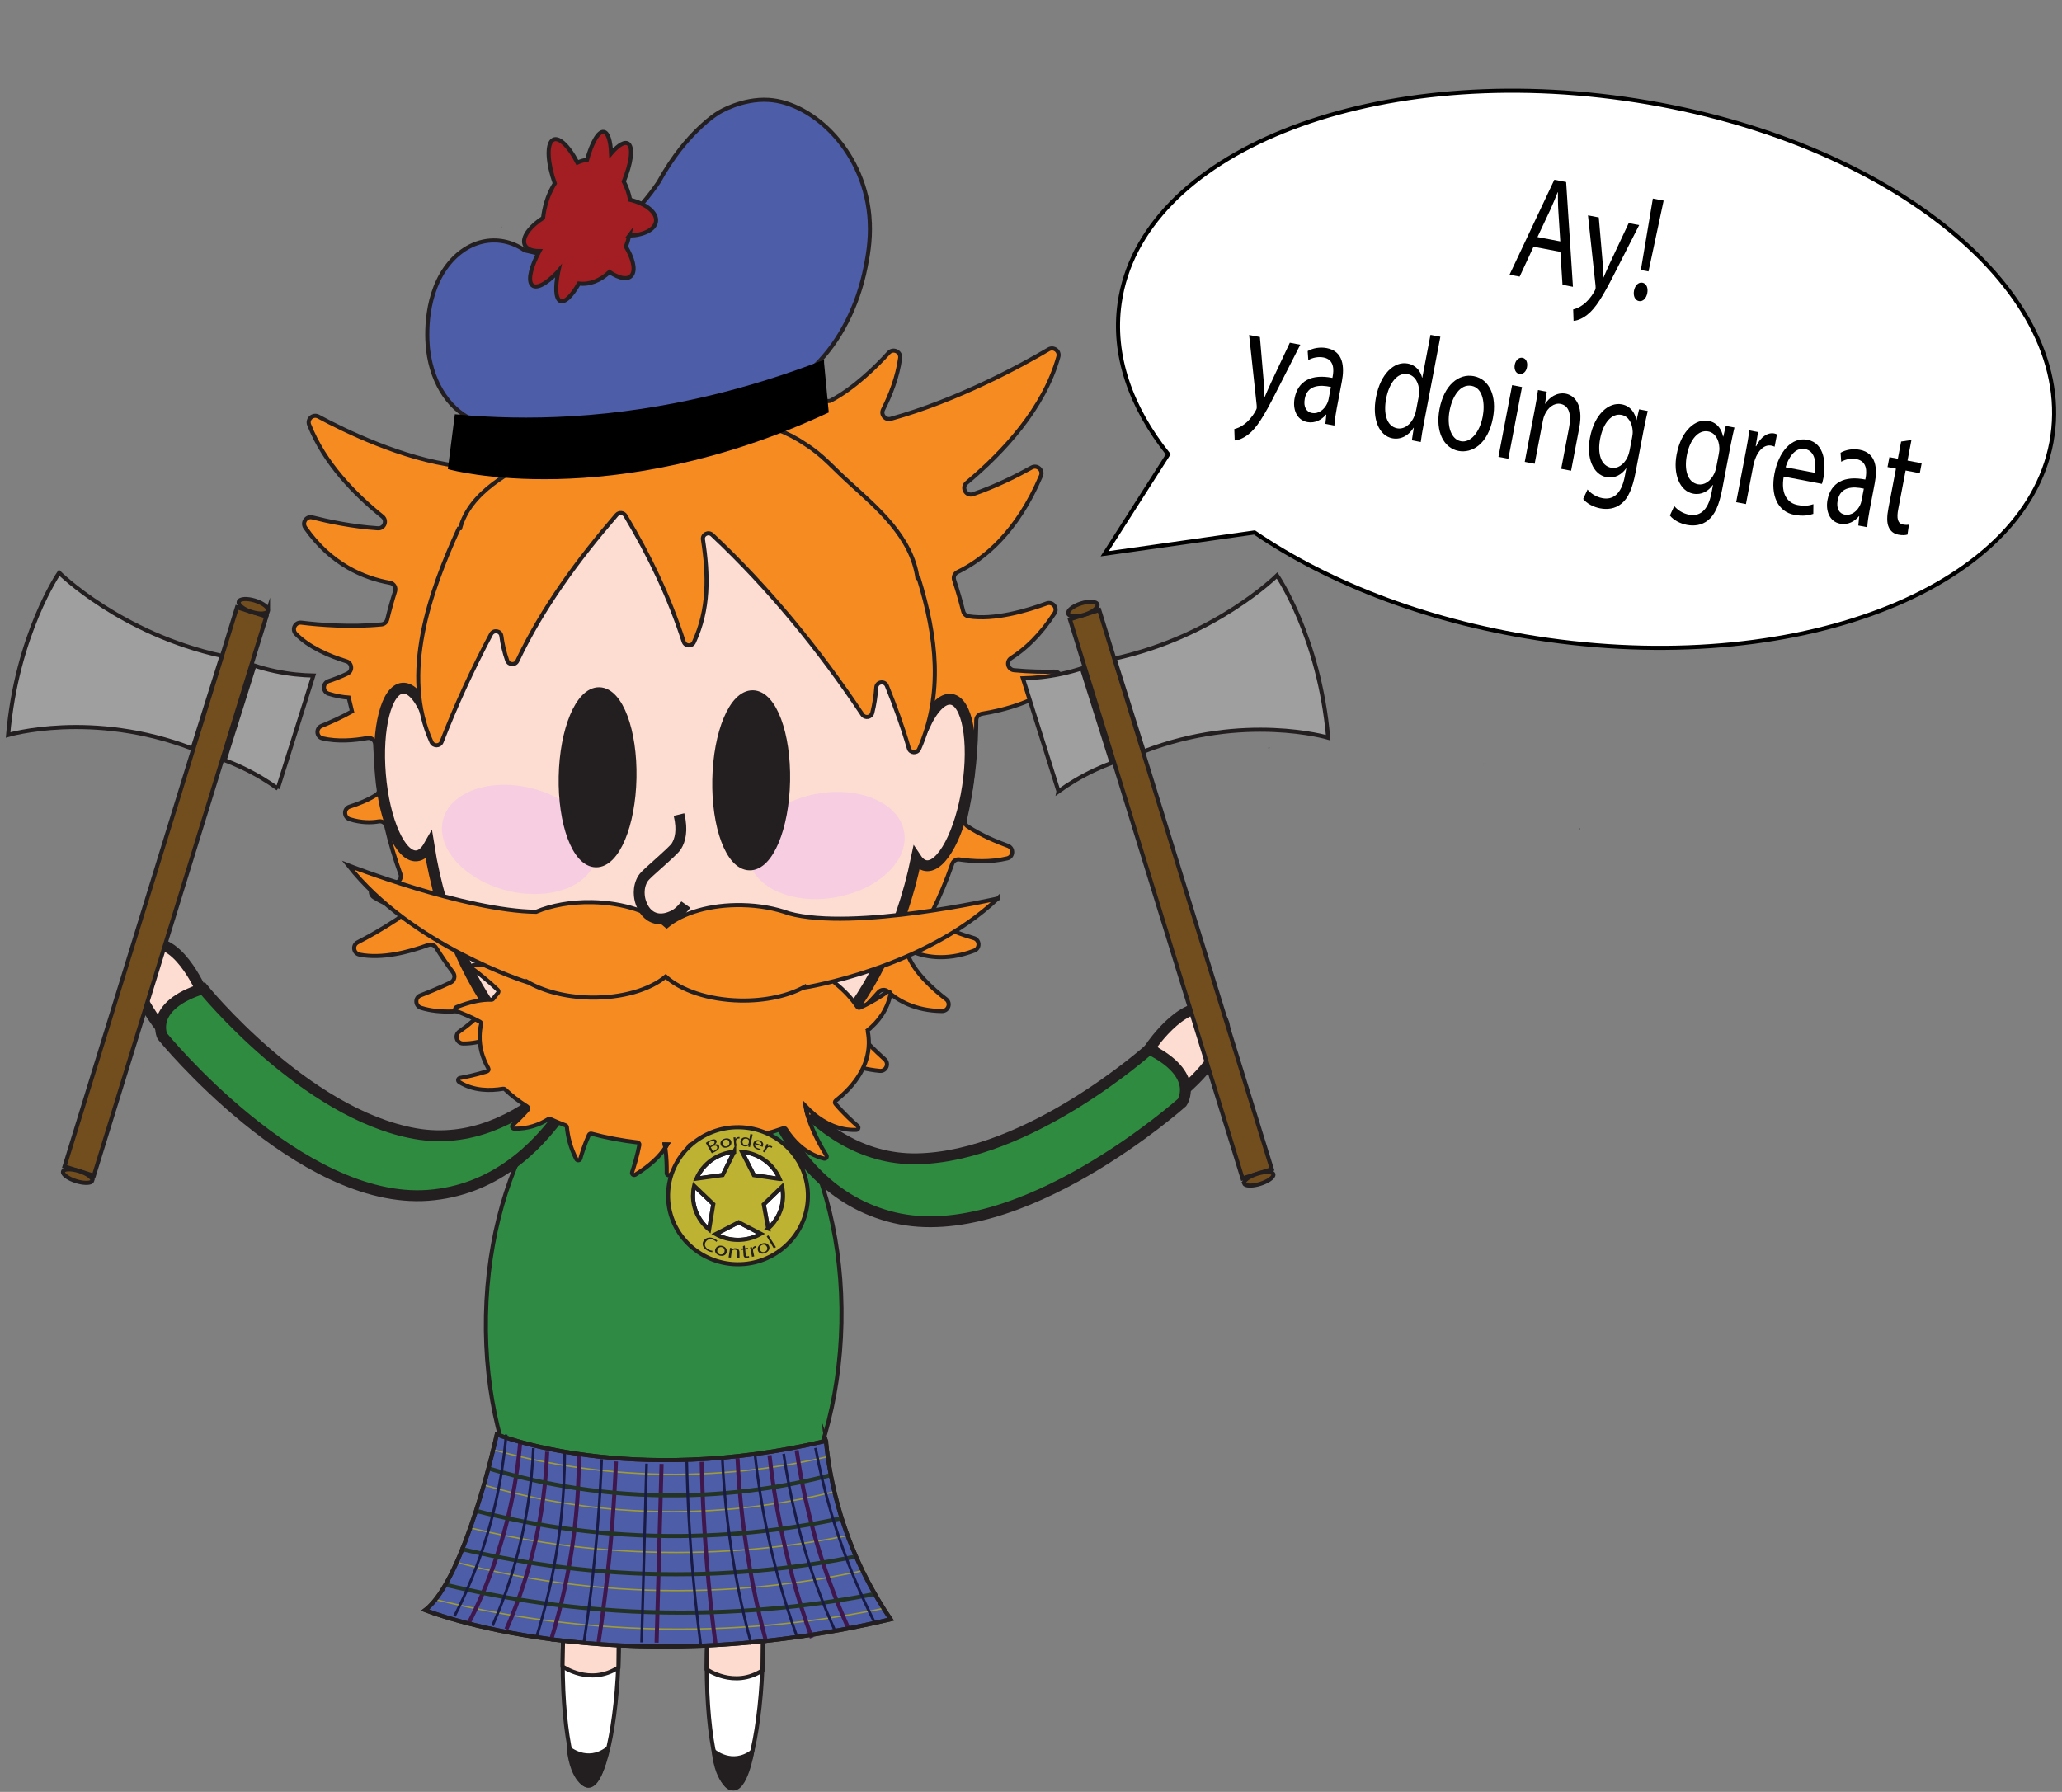 <?xml version="1.0" encoding="UTF-8"?><svg id="Layer_1" xmlns="http://www.w3.org/2000/svg" width="535mm" height="465mm" xmlns:xlink="http://www.w3.org/1999/xlink" viewBox="0 0 1516.54 1318.11"><rect x="0" y="0" width="1516.54" height="1318.11" fill="#808080" stroke="none"/><defs><style>.cls-1{fill:#2f8b43;}.cls-2{clip-path:url(#clippath-11);}.cls-3{fill:#fff;}.cls-4,.cls-5,.cls-6,.cls-7,.cls-8,.cls-9,.cls-10,.cls-11,.cls-12,.cls-13,.cls-14{fill:none;}.cls-4,.cls-5,.cls-6,.cls-7,.cls-8,.cls-9,.cls-10,.cls-12,.cls-13,.cls-14{stroke-miterlimit:10;}.cls-4,.cls-7{stroke:#000;}.cls-15{fill:#9f9f9f;}.cls-16{clip-path:url(#clippath-2);}.cls-17{clip-path:url(#clippath-13);}.cls-5,.cls-6,.cls-8{stroke:#231f20;}.cls-5,.cls-7,.cls-9,.cls-12,.cls-13{stroke-width:3px;}.cls-18{clip-path:url(#clippath-6);}.cls-19{fill:#fddcd1;}.cls-6{stroke-width:8px;}.cls-20{clip-path:url(#clippath-7);}.cls-21{clip-path:url(#clippath-1);}.cls-22{clip-path:url(#clippath-4);}.cls-23{fill:#fddbcf;}.cls-8{stroke-width:.16px;}.cls-24{fill:#4d5da8;}.cls-25{clip-path:url(#clippath-12);}.cls-9{stroke:#233323;}.cls-26{clip-path:url(#clippath-9);}.cls-27{fill:#f68b22;}.cls-28{clip-path:url(#clippath);}.cls-10{stroke:#9f9c36;}.cls-12{stroke:#3f174c;}.cls-29{clip-path:url(#clippath-3);}.cls-30{fill:#bdb231;}.cls-31{clip-path:url(#clippath-8);}.cls-32{fill:#f6cde1;}.cls-33{fill:#724e1f;}.cls-34{clip-path:url(#clippath-5);}.cls-13{stroke:#233324;}.cls-35{fill:#2f8b40;}.cls-36{clip-path:url(#clippath-10);}.cls-37{fill:#231f20;}.cls-14{stroke:#191b47;stroke-width:2px;}.cls-38{fill:#a31e22;}</style><clipPath id="clippath"><rect class="cls-11" x="4.27" y="1.04" width="1507.99" height="1316.03"/></clipPath><clipPath id="clippath-1"><rect class="cls-11" x="4.27" y="1.04" width="1507.99" height="1316.03"/></clipPath><clipPath id="clippath-2"><rect class="cls-11" x="932.44" y="549.66" width="1.41" height="1.14" transform="translate(365.11 1472.64) rotate(-88.9)"/></clipPath><clipPath id="clippath-3"><rect class="cls-11" x="96.26" y="687.78" width="52.27" height="67.62" transform="translate(-233 81.77) rotate(-19.42)"/></clipPath><clipPath id="clippath-4"><rect class="cls-11" x="141.82" y="656.19" width="312.37" height="232.56" transform="translate(-332.08 235.34) rotate(-28.46)"/></clipPath><clipPath id="clippath-5"><rect class="cls-11" x="837.51" y="740.27" width="69.29" height="56.44" transform="translate(-158.62 1305.83) rotate(-68.92)"/></clipPath><clipPath id="clippath-6"><rect class="cls-11" x="596.43" y="642.48" width="192.32" height="338.1" transform="translate(-313.4 1166.85) rotate(-68.97)"/></clipPath><clipPath id="clippath-7"><rect class="cls-11" x="4.27" y="1.04" width="1507.99" height="1316.03"/></clipPath><clipPath id="clippath-8"><rect class="cls-11" x="234.79" y="342.16" width="522.78" height="442.32" transform="translate(-76.83 1048.28) rotate(-88.87)"/></clipPath><clipPath id="clippath-9"><rect class="cls-11" x="4.27" y="1.04" width="1507.99" height="1316.03"/></clipPath><clipPath id="clippath-10"><rect class="cls-11" x="455.13" y="449.52" width="79.87" height="340.37" transform="translate(-134.3 1102.44) rotate(-88.87)"/></clipPath><clipPath id="clippath-11"><rect class="cls-11" x="429.76" y="487.77" width="132.48" height="170.23" transform="translate(-86.57 1057.46) rotate(-88.87)"/></clipPath><clipPath id="clippath-12"><rect class="cls-11" x="446.33" y="618.07" width="82.04" height="41.78" transform="translate(-161.11 1113.6) rotate(-88.87)"/></clipPath><clipPath id="clippath-13"><rect class="cls-11" x="4.27" y="1.04" width="1507.99" height="1316.03"/></clipPath></defs><g id="scotish_boss_left"><g class="cls-28"><g class="cls-21"><path class="cls-1" d="m618.86,973.1c-2.29,115.72-62.67,208.38-134.86,206.95-72.2-1.43-128.87-96.39-126.58-212.12,2.29-115.72,62.67-208.38,134.86-206.95,72.2,1.43,128.87,96.39,126.59,212.11"/><ellipse class="cls-5" cx="488.14" cy="970.52" rx="209.57" ry="130.75" transform="translate(-491.83 1439.39) rotate(-88.87)"/></g><g class="cls-16"><path class="cls-19" d="m933.37,550.83s.57-1.01.05-1.2c-.52-.18-.76.81-.76.81l.71.39Z"/><path class="cls-8" d="m933.37,550.83s.57-1.01.05-1.2c-.52-.18-.76.81-.76.81l.71.39Z"/></g><g class="cls-29"><path class="cls-19" d="m116.83,754.09s-35.21-45.12-11.48-57.84c23.73-12.72,43.28,33.68,43.28,33.68l-31.79,24.16Z"/><path class="cls-6" d="m116.83,754.09s-35.21-45.12-11.48-57.84c23.73-12.72,43.28,33.68,43.28,33.68l-31.79,24.16Z"/></g><g class="cls-22"><path class="cls-35" d="m442.54,759.71s-33.16,112.53-127.69,119.56c-94.53,7.04-195.52-117.14-195.52-117.14,0,0-10.45-22.22,30-34.93,0,0,74.72,92.19,155.93,106.65,81.21,14.47,137.29-74.15,137.29-74.15"/><path class="cls-6" d="m442.54,759.71s-33.16,112.53-127.69,119.56c-94.53,7.04-195.52-117.14-195.52-117.14,0,0-10.45-22.22,30-34.93,0,0,74.72,92.19,155.93,106.65,81.21,14.47,137.29-74.15,137.29-74.15Z"/></g><g class="cls-34"><path class="cls-19" d="m872.68,800.07s43.27-37.45,22.45-54.52c-20.82-17.07-48.97,24.67-48.97,24.67l26.52,29.85Z"/><path class="cls-6" d="m872.68,800.07s43.27-37.45,22.45-54.52c-20.82-17.07-48.97,24.67-48.97,24.67l26.52,29.85Z"/></g><g class="cls-18"><path class="cls-35" d="m550.6,757.49s14.96,116.36,107.19,138.24c92.23,21.89,211.58-84.76,211.58-84.76,0,0,13.83-20.3-24.1-39.23,0,0-88.35,79.22-170.83,80.67-82.48,1.45-123.84-94.92-123.84-94.92"/><path class="cls-6" d="m550.6,757.49s14.96,116.36,107.19,138.24c92.23,21.89,211.58-84.76,211.58-84.76,0,0,13.83-20.3-24.1-39.23,0,0-88.35,79.22-170.83,80.67-82.48,1.45-123.84-94.92-123.84-94.92Z"/></g><g class="cls-20"><path class="cls-27" d="m722.06,525.07c-2.36.39-4.06,2.41-4.06,4.8,0,1.87-.02,3.75-.06,5.63-.46,23.28-3.3,45.86-8.24,67.33-.45,1.95.31,4,1.98,5.09,9.77,6.42,21.04,11.17,29.53,14.24,4.48,1.62,4.24,8.14-.39,9.25-12.28,2.96-25.14,2.29-35.17.8-2.32-.34-4.51,1.01-5.28,3.22-4.33,12.5-9.39,24.52-15.14,36-1.12,2.25-.39,4.97,1.74,6.31,9.22,5.84,20.58,9.84,29.2,12.31,4.49,1.28,4.73,7.54.37,9.21-21.64,8.31-37.96,4.28-47.24.01-1.08-.53-2.09-1.03-2.98-1.5.29,1.42.69,2.81,1.2,4.21,4.7,13.01,18.41,25.39,28.32,33.02,3.71,2.85,1.64,8.77-3.04,8.71-19.68-.22-32.33-7.64-39.76-14.33-2.03-1.82-5.11-1.61-6.91.43-5.85,6.64-12,12.9-18.42,18.74-1.96,1.78-2.16,4.78-.44,6.8,8.35,9.77,17.01,18.11,23.45,23.9,3.47,3.12.98,8.91-3.67,8.47-17.99-1.7-35.05-8.89-48.67-16.52-.32-.17-.63-.36-.95-.53.1.29.2.62.33.94,2.7,7.58,7.77,15.12,12.27,20.86,2.92,3.72-.73,9.01-5.26,7.62-11.29-3.46-18.31-9.66-22.52-15.15-1.4-1.82-3.88-2.35-5.94-1.35-26.28,12.72-54.95,19.45-84.85,18.85-43.29-.85-83.37-16.91-116.95-43.99-1.76-1.42-4.26-1.49-6.03-.08-5.57,4.44-14.62,9.24-27.76,9.23-4.77,0-6.79-6.11-2.87-8.83,6.16-4.27,13.47-10.17,18.31-16.83.27-.39.58-.79.85-1.21-.56.12-1.12.24-1.69.37-14.07,2.97-31.55,4.76-45.69.23-4.4-1.41-4.63-7.52-.32-9.17,5.8-2.22,13.56-5.39,22.14-9.45,2.8-1.32,3.63-4.88,1.77-7.36-4.37-5.84-8.53-11.92-12.46-18.22-1.22-1.95-3.6-2.81-5.75-2.02-14.26,5.21-34.09,10.41-50.56,7.11-4.53-.91-5.47-6.97-1.36-9.09,7.35-3.79,17.95-9.64,29.19-17.09,3.45-2.28,2.65-7.55-1.32-8.71-4.96-1.45-10.3-3.74-15.9-7.23-3.98-2.48-2.56-8.62,2.12-8.98,4.14-.32,8.88-.86,13.71-1.76,2.94-.55,4.63-3.65,3.61-6.46-4.09-11.27-7.56-22.95-10.36-34.97-.58-2.51-2.99-4.15-5.53-3.71-5.84,1.01-13.03.97-21.29-1.57-4.58-1.41-4.73-7.84-.17-9.28,6.11-1.94,13.38-4.77,19.47-8.64,1.63-1.04,2.52-2.9,2.26-4.81-1.49-10.6-2.49-21.43-2.94-32.42-.12-2.95-2.77-5.14-5.68-4.61-9.94,1.83-22.07,2.82-33.14.23-4.55-1.07-4.94-7.43-.6-9.18,6.22-2.5,14.24-6.07,22.38-10.62-1.28-5.31-1.17-4.87-2.45-10.18-4.52-.3-9.47-1.18-14.84-2.88-4.46-1.42-4.44-7.74,0-9.22,4.29-1.43,9.18-3.28,13.96-5.6,3.95-1.91,3.44-7.69-.75-8.99-13.07-4.04-27.69-10.42-37.26-20.22-3.2-3.27-.48-8.76,4.07-8.2,13.14,1.6,36.08,3.52,58.98,1.29,2.05-.2,3.73-1.72,4.21-3.72,1.68-6.98,3.59-13.85,5.73-20.58.89-2.81-.82-5.81-3.72-6.32-18.7-3.32-43.33-13.22-62.3-40.59-2.57-3.72.79-8.64,5.17-7.52,11.31,2.89,29.38,6.79,48.22,8.02,4.75.31,7.08-5.66,3.37-8.63-20.23-16.23-42.81-39.29-53.93-67.56-1.64-4.17,2.89-8.12,6.83-5.99,19.35,10.43,61.76,31.15,101.81,36.22,1.67.21,3.32-.49,4.37-1.8,41.3-51.11,98.8-82.34,161.82-81.09,37.89.75,73.35,13.16,104.12,34.41,1.47,1.02,3.39,1.19,4.97.35,16.95-9,32.82-24.58,42.36-35.03,3.2-3.5,9.06-.8,8.4,3.9-1.95,13.84-6.94,26.85-12.55,37.85-1.9,3.73,1.6,7.97,5.64,6.85,49.84-13.84,96.53-39.55,116.11-51.11,3.75-2.21,8.33,1.25,7.17,5.44-10.49,37.91-40.44,70.15-67.44,92.72-4.13,3.46-.47,10.11,4.63,8.37,17.06-5.82,32.88-13.88,43.16-19.62,4.02-2.25,8.63,1.9,6.83,6.14-17.73,41.75-42.15,61.49-61.38,70.81-2.2,1.07-3.22,3.58-2.45,5.9,2.5,7.49,4.72,15.15,6.67,22.97.48,1.92,2.06,3.35,4.02,3.66,18.7,2.97,42.76-4.13,57.37-9.5,4.39-1.61,8.29,3.3,5.75,7.23-10.45,16.13-21.6,26.42-31.92,32.98-3.89,2.47-2.42,8.47,2.16,8.92,11.33,1.1,21.87,1.21,29.62,1.04,4.62-.1,6.78,5.76,3.15,8.62-17.36,13.71-40.29,19.75-56.5,22.39"/><path class="cls-5" d="m722.06,525.07c-2.36.39-4.06,2.41-4.06,4.8,0,1.87-.02,3.75-.06,5.63-.46,23.28-3.3,45.86-8.24,67.33-.45,1.95.31,4,1.98,5.09,9.77,6.42,21.04,11.17,29.53,14.24,4.48,1.62,4.24,8.14-.39,9.25-12.28,2.96-25.14,2.29-35.17.8-2.32-.34-4.51,1.01-5.28,3.22-4.33,12.5-9.39,24.52-15.14,36-1.12,2.25-.39,4.97,1.74,6.31,9.22,5.84,20.58,9.84,29.2,12.31,4.49,1.28,4.73,7.54.37,9.21-21.64,8.31-37.96,4.28-47.24.01-1.08-.53-2.09-1.03-2.98-1.5.29,1.42.69,2.81,1.2,4.21,4.7,13.01,18.41,25.39,28.32,33.02,3.71,2.85,1.64,8.77-3.04,8.71-19.68-.22-32.33-7.64-39.76-14.33-2.03-1.82-5.11-1.61-6.91.43-5.85,6.64-12,12.9-18.42,18.74-1.96,1.78-2.16,4.78-.44,6.8,8.35,9.77,17.01,18.11,23.45,23.9,3.47,3.12.98,8.91-3.67,8.47-17.99-1.7-35.05-8.89-48.67-16.52-.32-.17-.63-.36-.95-.53.1.29.2.62.33.94,2.7,7.58,7.77,15.12,12.27,20.86,2.92,3.72-.73,9.01-5.26,7.62-11.29-3.46-18.31-9.66-22.52-15.15-1.4-1.82-3.88-2.35-5.94-1.35-26.28,12.72-54.95,19.45-84.85,18.85-43.29-.85-83.37-16.91-116.95-43.99-1.76-1.42-4.26-1.49-6.03-.08-5.57,4.44-14.62,9.24-27.76,9.23-4.77,0-6.79-6.11-2.87-8.83,6.16-4.27,13.47-10.17,18.31-16.83.27-.39.58-.79.85-1.21-.56.12-1.12.24-1.69.37-14.07,2.97-31.55,4.76-45.69.23-4.4-1.41-4.63-7.52-.32-9.17,5.8-2.22,13.56-5.39,22.14-9.45,2.8-1.32,3.63-4.88,1.77-7.36-4.37-5.84-8.53-11.92-12.46-18.22-1.22-1.95-3.6-2.81-5.75-2.02-14.26,5.21-34.09,10.41-50.56,7.11-4.53-.91-5.47-6.97-1.36-9.09,7.35-3.79,17.95-9.64,29.19-17.09,3.45-2.28,2.65-7.55-1.32-8.71-4.96-1.45-10.3-3.74-15.9-7.23-3.98-2.48-2.56-8.62,2.12-8.98,4.14-.32,8.88-.86,13.71-1.76,2.94-.55,4.63-3.65,3.61-6.46-4.09-11.27-7.56-22.95-10.36-34.97-.58-2.51-2.99-4.15-5.53-3.71-5.84,1.01-13.03.97-21.29-1.57-4.58-1.41-4.73-7.84-.17-9.28,6.11-1.94,13.38-4.77,19.47-8.64,1.63-1.04,2.52-2.9,2.26-4.81-1.49-10.6-2.49-21.43-2.94-32.42-.12-2.95-2.77-5.14-5.68-4.61-9.94,1.83-22.07,2.82-33.14.23-4.55-1.07-4.94-7.43-.6-9.18,6.22-2.5,14.24-6.07,22.38-10.62-1.28-5.31-1.17-4.87-2.45-10.18-4.52-.3-9.47-1.18-14.84-2.88-4.46-1.42-4.44-7.74,0-9.22,4.29-1.43,9.18-3.28,13.96-5.6,3.95-1.91,3.44-7.69-.75-8.99-13.07-4.04-27.69-10.42-37.26-20.22-3.2-3.27-.48-8.76,4.07-8.2,13.14,1.6,36.08,3.52,58.98,1.29,2.05-.2,3.73-1.72,4.21-3.72,1.68-6.98,3.59-13.85,5.73-20.58.89-2.81-.82-5.81-3.72-6.32-18.7-3.32-43.33-13.22-62.3-40.59-2.57-3.72.79-8.64,5.17-7.52,11.31,2.89,29.38,6.79,48.22,8.02,4.75.31,7.08-5.66,3.37-8.63-20.23-16.23-42.81-39.29-53.93-67.56-1.64-4.17,2.89-8.12,6.83-5.99,19.35,10.43,61.76,31.15,101.81,36.22,1.67.21,3.32-.49,4.37-1.8,41.3-51.11,98.8-82.34,161.82-81.09,37.89.75,73.35,13.16,104.12,34.41,1.47,1.02,3.39,1.19,4.97.35,16.95-9,32.82-24.58,42.36-35.03,3.2-3.5,9.06-.8,8.4,3.9-1.95,13.84-6.94,26.85-12.55,37.85-1.9,3.73,1.6,7.97,5.64,6.85,49.84-13.84,96.53-39.55,116.11-51.11,3.75-2.21,8.33,1.25,7.17,5.44-10.49,37.91-40.44,70.15-67.44,92.72-4.13,3.46-.47,10.11,4.63,8.37,17.06-5.82,32.88-13.88,43.16-19.62,4.02-2.25,8.63,1.9,6.83,6.14-17.73,41.75-42.15,61.49-61.38,70.81-2.2,1.07-3.22,3.58-2.45,5.9,2.5,7.49,4.72,15.15,6.67,22.97.48,1.92,2.06,3.35,4.02,3.66,18.7,2.97,42.76-4.13,57.37-9.5,4.39-1.61,8.29,3.3,5.75,7.23-10.45,16.13-21.6,26.42-31.92,32.98-3.89,2.47-2.42,8.47,2.16,8.92,11.33,1.1,21.87,1.21,29.62,1.04,4.62-.1,6.78,5.76,3.15,8.62-17.36,13.71-40.29,19.75-56.5,22.39Z"/><path class="cls-27" d="m357.01,740.77c-.28.42-.58.82-.85,1.21-.29-.27-.55-.57-.84-.84.56-.12,1.12-.24,1.69-.37"/><path class="cls-5" d="m357.01,740.77c-.28.42-.58.82-.85,1.21-.29-.27-.55-.57-.84-.84.56-.12,1.12-.24,1.69-.37Z"/><path class="cls-27" d="m598.39,771.23c-.19.16-.41.29-.62.42-.13-.32-.23-.65-.33-.94.32.17.63.36.95.53"/><path class="cls-5" d="m598.39,771.23c-.19.16-.41.29-.62.42-.13-.32-.23-.65-.33-.94.32.17.63.36.95.53Z"/><path class="cls-27" d="m669.31,699.28c-.58.92-1.18,1.82-1.79,2.71-.51-1.4-.9-2.79-1.2-4.21.9.47,1.9.97,2.98,1.5"/><path class="cls-5" d="m669.31,699.28c-.58.92-1.18,1.82-1.79,2.71-.51-1.4-.9-2.79-1.2-4.21.9.47,1.9.97,2.98,1.5Z"/></g><g class="cls-31"><path class="cls-19" d="m711.57,578.85c-5.18,33.8-18.92,59.72-30.67,57.91-2.66-.43-5-2.23-6.97-5.18-22.82,110.39-96.74,190.79-182.83,189.08-86.67-1.71-157.79-86.14-175.6-198.54-2.54,4.48-5.64,7.14-9.14,7.45-11.83.97-23.76-25.83-26.58-59.89-2.85-34.04,4.46-62.46,16.3-63.45,6.3-.52,12.61,6.81,17.55,18.88,14.61-125.52,93.93-220.98,187.64-219.13,93.98,1.86,169.63,100.91,178.92,227.44,5.93-12.53,13.01-19.99,19.5-18.98,11.73,1.78,17.05,30.64,11.88,64.4"/><path class="cls-6" d="m711.57,578.85c-5.18,33.8-18.92,59.72-30.67,57.91-2.66-.43-5-2.23-6.97-5.18-22.82,110.39-96.74,190.79-182.83,189.08-86.67-1.71-157.79-86.14-175.6-198.54-2.54,4.48-5.64,7.14-9.14,7.45-11.83.97-23.76-25.83-26.58-59.89-2.85-34.04,4.46-62.46,16.3-63.45,6.3-.52,12.61,6.81,17.55,18.88,14.61-125.52,93.93-220.98,187.64-219.13,93.98,1.86,169.63,100.91,178.92,227.44,5.93-12.53,13.01-19.99,19.5-18.98,11.73,1.78,17.05,30.64,11.88,64.4Z"/></g><g class="cls-26"><path class="cls-27" d="m668.43,550.42c-4.5-15.63-10.05-30.87-16.17-45.93-1.6-3.93-7.46-3.06-7.77,1.17-.46,6.27-1.4,12.45-2.93,18.65-.85,3.44-5.34,4.24-7.3,1.3-31.72-47.61-68.77-93.1-110.48-132.22-2.81-2.63-7.37-.25-6.77,3.55,4.09,26.23,4.53,51.19-6.65,75.43-1.54,3.34-6.39,3.1-7.53-.4-10.58-32.65-25.13-63.22-42.82-92.66-1.41-2.35-4.74-2.64-6.54-.56-28.21,32.68-54.49,68.29-73.01,107.48-1.53,3.24-6.26,2.99-7.45-.38-2.09-5.93-3.46-11.87-4.27-18.03-.51-3.89-5.73-4.79-7.58-1.32-13.64,25.66-25.79,52.06-36.35,79.16-1.31,3.37-5.98,3.46-7.47.17-22.57-49.72-1.62-109.78,20.06-157.02.33-.07.67-.15,1-.22,7.23-26.76,36.95-41.95,60-53.44.86-.43,2.58-1.08,3.8-1.62.52-.23.97-.58,1.35-1.01,23.26-26.82,63.85-28.09,98.42-27.93,28.5.13,64.78,4.59,90.02,21.98.03.02.05-.02.09,0,13.57,8.71,19.59,16.66,32.59,28.45,20.39,18.51,45.95,39.99,50.1,70.28.45.16.58.08.9.15,13.17,42.79,18.15,84.87.33,125.48-1.52,3.46-6.54,3.15-7.59-.49"/><path class="cls-5" d="m668.43,550.42c-4.5-15.63-10.05-30.87-16.17-45.93-1.6-3.93-7.46-3.06-7.77,1.17-.46,6.27-1.4,12.45-2.93,18.65-.85,3.44-5.34,4.24-7.3,1.3-31.72-47.61-68.77-93.1-110.48-132.22-2.81-2.63-7.37-.25-6.77,3.55,4.09,26.23,4.53,51.19-6.65,75.43-1.54,3.34-6.39,3.1-7.53-.4-10.58-32.65-25.13-63.22-42.82-92.66-1.41-2.35-4.74-2.64-6.54-.56-28.21,32.68-54.49,68.29-73.01,107.48-1.53,3.24-6.26,2.99-7.45-.38-2.09-5.93-3.46-11.87-4.27-18.03-.51-3.89-5.73-4.79-7.58-1.32-13.64,25.66-25.79,52.06-36.35,79.16-1.31,3.37-5.98,3.46-7.47.17-22.57-49.72-1.62-109.78,20.06-157.02.33-.07.67-.15,1-.22,7.23-26.76,36.95-41.95,60-53.44.86-.43,2.58-1.08,3.8-1.62.52-.23.97-.58,1.35-1.01,23.26-26.82,63.85-28.09,98.42-27.93,28.5.13,64.78,4.59,90.02,21.98.03.02.05-.02.09,0,13.57,8.71,19.59,16.66,32.59,28.45,20.39,18.51,45.95,39.99,50.1,70.28.45.16.58.08.9.15,13.17,42.79,18.15,84.87.33,125.48-1.52,3.46-6.54,3.15-7.59-.49Z"/><path class="cls-27" d="m638.79,757.43c-.45.37-.64.93-.53,1.5.55,2.9.8,5.84.74,8.81-.31,15.63-9.24,30.03-24.31,41.87-.71.56-.84,1.6-.26,2.29,6.07,7.21,12.67,13.23,16.37,16.42,1.09.94.44,2.75-1,2.81-12.81.54-23.4-5.27-30.8-11.26-2.57-2.05-4.75-4.12-6.5-5.97.43,2.73,1.14,5.54,2.02,8.31,3.57,11.37,9.99,22.41,13.29,27.67.77,1.22-.38,2.74-1.78,2.38-14.03-3.62-22.89-13.42-28.07-21.68-.39-.63-1.14-.89-1.84-.64-19.71,6.94-42.9,11.24-67.91,12.03-.62.02-1.17.39-1.41.97-2.79,6.79-7.07,14.15-13.68,21.09-1.01,1.06-2.8.37-2.78-1.1.07-4.22-.02-11.3-1.03-18.75.47-.74.91-1.5,1.32-2.21-.56-.01-1.12-.05-1.68-.06.12.75.24,1.52.36,2.27-4,6.18-10.79,13-22.04,19.9-1.27.78-2.84-.43-2.37-1.85,1.47-4.42,3.76-11.91,5.32-20.02.17-.91-.48-1.77-1.4-1.88-11.86-1.39-23.2-3.55-33.81-6.4-.75-.2-1.53.16-1.86.87-3.1,6.73-5.19,13.45-6.32,17.52-.39,1.41-2.32,1.58-2.98.29-4.28-8.32-6.23-16.41-6.92-23.49-.06-.6-.45-1.1-1.02-1.32-3.87-1.46-7.61-3.02-11.19-4.67-.48-.22-1.02-.18-1.47.1-6.52,4.07-14.89,7.23-25.03,7.02-1.44-.03-2.12-1.82-1.05-2.79,2.65-2.4,6.77-6.34,10.93-11.11.64-.74.45-1.88-.37-2.4-6.18-3.93-11.66-8.17-16.35-12.68-.36-.34-.83-.49-1.31-.41-9.47,1.6-21.87,1.69-32.39-4.98-1.22-.77-.84-2.66.58-2.92,4.34-.79,11.9-2.35,19.95-4.89.98-.31,1.39-1.44.88-2.33-4.27-7.5-6.48-15.46-6.32-23.66.06-2.95.42-5.83,1.08-8.66.16-.7-.14-1.43-.77-1.77-6.58-3.63-13.26-6.32-17.33-7.82-1.38-.51-1.37-2.46,0-3,10.79-4.26,19.18-5.68,25.67-5.46.52.02.99-.21,1.29-.63,1.07-1.47,2.23-2.91,3.48-4.33.57-.64.55-1.62-.07-2.22-6.92-6.67-14.19-12.32-18.45-15.47-1.23-.91-.58-2.85.94-2.88,15.09-.34,25.73,2.23,33.2,5.89.5.25,1.07.21,1.54-.1,12.11-8.1,27.33-14.82,44.68-19.63.68-.19,1.15-.78,1.15-1.49.05-5.77.79-12.52,2.5-20.44.31-1.43,2.22-1.76,2.95-.49,2.31,3.98,6.48,10.72,11.76,17.38.37.46.96.68,1.53.58,15.45-2.78,32.12-4.11,49.47-3.77,20.18.4,39.32,3.02,56.66,7.46.7.18,1.42-.13,1.77-.75,5.16-9.09,8.84-18.79,10.67-24.07.49-1.4,2.46-1.41,3.01-.03,4.31,10.83,5.54,21.27,5.34,30.16-.01.68.4,1.27,1.03,1.51,6.36,2.39,12.34,5.06,17.88,7.96.54.28,1.18.22,1.67-.15,6.3-4.75,16.57-8.75,33.27-9.58,1.48-.07,2.29,1.71,1.22,2.73-3.79,3.65-10.38,10.4-15.9,18.09-.49.69-.34,1.64.32,2.17,6.64,5.36,12.11,11.17,16.18,17.33.43.65,1.26.91,1.97.59,8.39-3.74,15.93-8.64,19.97-11.47,1.18-.83,2.77.25,2.47,1.66-2.55,12.11-9.45,20.51-16.17,26.03"/><path class="cls-5" d="m638.79,757.43c-.45.37-.64.93-.53,1.5.55,2.9.8,5.84.74,8.81-.31,15.63-9.24,30.03-24.31,41.87-.71.56-.84,1.6-.26,2.29,6.07,7.21,12.67,13.23,16.37,16.42,1.09.94.44,2.75-1,2.81-12.81.54-23.4-5.27-30.8-11.26-2.57-2.05-4.75-4.12-6.5-5.97.43,2.73,1.14,5.54,2.02,8.31,3.57,11.37,9.99,22.41,13.29,27.67.77,1.22-.38,2.74-1.78,2.38-14.03-3.62-22.89-13.42-28.07-21.68-.39-.63-1.14-.89-1.84-.64-19.71,6.94-42.9,11.24-67.91,12.03-.62.02-1.17.39-1.41.97-2.79,6.79-7.07,14.15-13.68,21.09-1.01,1.06-2.8.37-2.78-1.1.07-4.22-.02-11.3-1.03-18.75.47-.74.91-1.5,1.32-2.21-.56-.01-1.12-.05-1.68-.06.12.75.24,1.52.36,2.27-4,6.18-10.79,13-22.04,19.9-1.27.78-2.84-.43-2.37-1.85,1.47-4.42,3.76-11.91,5.32-20.02.17-.91-.48-1.77-1.4-1.88-11.86-1.39-23.2-3.55-33.81-6.4-.75-.2-1.53.16-1.86.87-3.1,6.73-5.19,13.45-6.32,17.52-.39,1.41-2.32,1.58-2.98.29-4.28-8.32-6.23-16.41-6.92-23.49-.06-.6-.45-1.1-1.02-1.32-3.87-1.46-7.61-3.02-11.19-4.67-.48-.22-1.02-.18-1.47.1-6.52,4.07-14.89,7.23-25.03,7.02-1.44-.03-2.12-1.82-1.05-2.79,2.65-2.4,6.77-6.34,10.93-11.11.64-.74.45-1.88-.37-2.4-6.18-3.93-11.66-8.17-16.35-12.68-.36-.34-.83-.49-1.31-.41-9.47,1.6-21.87,1.69-32.39-4.98-1.22-.77-.84-2.66.58-2.92,4.34-.79,11.9-2.35,19.95-4.89.98-.31,1.39-1.44.88-2.33-4.27-7.5-6.48-15.46-6.32-23.66.06-2.95.42-5.83,1.08-8.66.16-.7-.14-1.43-.77-1.77-6.58-3.63-13.26-6.32-17.33-7.82-1.38-.51-1.37-2.46,0-3,10.79-4.26,19.18-5.68,25.67-5.46.52.02.99-.21,1.29-.63,1.07-1.47,2.23-2.91,3.48-4.33.57-.64.55-1.62-.07-2.22-6.92-6.67-14.19-12.32-18.45-15.47-1.23-.91-.58-2.85.94-2.88,15.09-.34,25.73,2.23,33.2,5.89.5.25,1.07.21,1.54-.1,12.11-8.1,27.33-14.82,44.68-19.63.68-.19,1.15-.78,1.15-1.49.05-5.77.79-12.52,2.5-20.44.31-1.43,2.22-1.76,2.95-.49,2.31,3.98,6.48,10.72,11.76,17.38.37.46.96.68,1.53.58,15.45-2.78,32.12-4.11,49.47-3.77,20.18.4,39.32,3.02,56.66,7.46.7.18,1.42-.13,1.77-.75,5.16-9.09,8.84-18.79,10.67-24.07.49-1.4,2.46-1.41,3.01-.03,4.31,10.83,5.54,21.27,5.34,30.16-.01.68.4,1.27,1.03,1.51,6.36,2.39,12.34,5.06,17.88,7.96.54.28,1.18.22,1.67-.15,6.3-4.75,16.57-8.75,33.27-9.58,1.48-.07,2.29,1.71,1.22,2.73-3.79,3.65-10.38,10.4-15.9,18.09-.49.69-.34,1.64.32,2.17,6.64,5.36,12.11,11.17,16.18,17.33.43.65,1.26.91,1.97.59,8.39-3.74,15.93-8.64,19.97-11.47,1.18-.83,2.77.25,2.47,1.66-2.55,12.11-9.45,20.51-16.17,26.03Z"/><path class="cls-27" d="m597.95,820.43c-.84.45-1.69.9-2.55,1.34-.45.23-1.02-.01-1.16-.5-.75-2.46-1.36-4.95-1.73-7.38,1.53,1.62,3.39,3.41,5.55,5.2.44.37.4,1.07-.11,1.34"/><path class="cls-5" d="m597.95,820.43c-.84.45-1.69.9-2.55,1.34-.45.23-1.02-.01-1.16-.5-.75-2.46-1.36-4.95-1.73-7.38,1.53,1.62,3.39,3.41,5.55,5.2.44.37.4,1.07-.11,1.34Z"/><path class="cls-27" d="m490.65,841.96c-.41.71-.86,1.48-1.32,2.21-.12-.75-.24-1.52-.36-2.27.56.01,1.12.05,1.68.06"/><path class="cls-5" d="m490.65,841.96c-.41.71-.86,1.48-1.32,2.21-.12-.75-.24-1.52-.36-2.27.56.01,1.12.05,1.68.06Z"/><path class="cls-27" d="m490.65,841.96c-.41.71-.86,1.48-1.32,2.21-.12-.75-.24-1.52-.36-2.27.56.01,1.12.05,1.68.06"/><path class="cls-5" d="m490.65,841.96c-.41.71-.86,1.48-1.32,2.21-.12-.75-.24-1.52-.36-2.27.56.01,1.12.05,1.68.06Z"/><path class="cls-27" d="m733.81,660.92c-54.55,51.79-142.06,65.5-142.06,65.5l-.1-.43c-11.93,6.51-28.76,10.35-47.27,9.98-23.26-.46-43.57-7.45-54.8-17.61-11.66,9.71-32.18,15.89-55.41,15.44-18.4-.36-34.91-4.82-46.61-11.72l-.12.31s-84.68-26.55-131.34-85.87c0,0,86.24,33.63,138.17,34.19,11.3-4.73,25.68-7.41,41.29-7.1,23.23.46,43.49,7.45,54.76,17.61,11.62-9.71,32.19-15.9,55.45-15.43,12.71.25,24.47,2.47,34.39,6.06,47.79,13.19,153.65-10.92,153.65-10.92"/><path class="cls-5" d="m733.81,660.92c-54.55,51.79-142.06,65.5-142.06,65.5l-.1-.43c-11.93,6.51-28.76,10.35-47.27,9.98-23.26-.46-43.57-7.45-54.8-17.61-11.66,9.71-32.18,15.89-55.41,15.44-18.4-.36-34.91-4.82-46.61-11.72l-.12.31s-84.68-26.55-131.34-85.87c0,0,86.24,33.63,138.17,34.19,11.3-4.73,25.68-7.41,41.29-7.1,23.23.46,43.49,7.45,54.76,17.61,11.62-9.71,32.19-15.9,55.45-15.43,12.71.25,24.47,2.47,34.39,6.06,47.79,13.19,153.65-10.92,153.65-10.92Z"/><path class="cls-24" d="m639.7,163.42c.66,14.12-1.66,25.76-3.04,32.8-5.73,29.13-19.13,54.99-36.92,72.44h-.02c-12.11,11.88-26.25,19.89-41.4,22.35-2.15.35-4.27.57-6.39.7-119.62,49.1-200.81,18.56-200.81,18.56h.07c-19.36-6.93-33.27-27.1-36.32-52.84-.51-4.29-3.92-36.52,12.87-60.32,14.59-20.68,38.43-26.46,58.24-12.96,8.4,1.95,16.8,3.9,25.2,5.85,9.91-2.51,25.34-8.13,42.31-21.86,14.06-11.38,24.23-24.34,30.82-34.02,10.84-19.78,21.86-32.07,29.35-39.25,3.68-3.52,8.44-8.04,15.07-12.16,0,0,16.85-10.46,36.7-9.21,32.81,2.07,71.86,38.67,74.28,89.92"/><path class="cls-5" d="m639.7,163.42c.66,14.12-1.66,25.76-3.04,32.8-5.73,29.13-19.13,54.99-36.92,72.44h-.02c-12.11,11.88-26.25,19.89-41.4,22.35-2.15.35-4.27.57-6.39.7-119.62,49.1-200.81,18.56-200.81,18.56h.07c-19.36-6.93-33.27-27.1-36.32-52.84-.51-4.29-3.92-36.52,12.87-60.32,14.59-20.68,38.43-26.46,58.24-12.96,8.4,1.95,16.8,3.9,25.2,5.85,9.91-2.51,25.34-8.13,42.31-21.86,14.06-11.38,24.23-24.34,30.82-34.02,10.84-19.78,21.86-32.07,29.35-39.25,3.68-3.52,8.44-8.04,15.07-12.16,0,0,16.85-10.46,36.7-9.21,32.81,2.07,71.86,38.67,74.28,89.92Z"/><line class="cls-5" x1="368.81" y1="168.23" x2="368.59" y2="168.21"/><path class="cls-38" d="m462.83,173.34c-.67,2.82-1.51,5.51-2.5,8.08,5.02,8.4,7.06,16.4,4.64,20.51-2.49,4.29-9.15,3.25-16.73-1.85-6.57,6.22-14.49,9.48-22.48,8.49-5.35,9.42-10.78,14.65-14.01,12.66-3.11-1.9-3.41-10.05-1.3-20.69.07-.36.15-.72.23-1.1-.2.24-.41.46-.62.68-8.48,9.05-16.3,13.05-19.12,9.1-2.69-3.76-.14-13.59,5.78-24.51-6.28.03-10.6-2.08-11.22-6.14-.78-5.33,5-12.5,13.91-18.24.09-.96.23-1.96.39-2.93,1.36-8.51,4.27-16.17,8.23-22.45-5.11-14.47-6.07-27.9-1.93-31.62,4.1-3.68,11.9,3.42,18.54,16.28,2.31-1.04,4.69-1.73,7.11-2.05,3.56-12.73,8.39-21.21,12.35-20.52,3.13.55,4.98,6.72,5.34,15.81,5.46-6.39,10.38-9.25,12.95-6.84,3.36,3.18,1.67,14.49-3.63,27.52,2.12,3.98,3.7,8.52,4.68,13.44,11.73,2.83,19.93,9.45,19.02,15.97-.82,5.98-9.02,10.03-19.64,10.41"/><path class="cls-5" d="m462.83,173.34c-.67,2.82-1.51,5.51-2.5,8.08,5.02,8.4,7.06,16.4,4.64,20.51-2.49,4.29-9.15,3.25-16.73-1.85-6.57,6.22-14.49,9.48-22.48,8.49-5.35,9.42-10.78,14.65-14.01,12.66-3.11-1.9-3.41-10.05-1.3-20.69.07-.36.15-.72.23-1.1-.2.24-.41.46-.62.68-8.48,9.05-16.3,13.05-19.12,9.1-2.69-3.76-.14-13.59,5.78-24.51-6.28.03-10.6-2.08-11.22-6.14-.78-5.33,5-12.5,13.91-18.24.09-.96.23-1.96.39-2.93,1.36-8.51,4.27-16.17,8.23-22.45-5.11-14.47-6.07-27.9-1.93-31.62,4.1-3.68,11.9,3.42,18.54,16.28,2.31-1.04,4.69-1.73,7.11-2.05,3.56-12.73,8.39-21.21,12.35-20.52,3.13.55,4.98,6.72,5.34,15.81,5.46-6.39,10.38-9.25,12.95-6.84,3.36,3.18,1.67,14.49-3.63,27.52,2.12,3.98,3.7,8.52,4.68,13.44,11.73,2.83,19.93,9.45,19.02,15.97-.82,5.98-9.02,10.03-19.64,10.41Z"/><path d="m604.57,266.88l3.37,35.61c-159.09,73.79-276.91,41.45-276.91,41.45,1.6-12.53,3.21-25.06,4.81-37.59,25.85,2.38,54.12,3.14,84.58,1.32,71.06-4.25,133.54-21.37,184.15-40.8"/><path class="cls-7" d="m604.57,266.88l3.37,35.61c-159.09,73.79-276.91,41.45-276.91,41.45,1.6-12.53,3.21-25.06,4.81-37.59,25.85,2.38,54.12,3.14,84.58,1.32,71.06-4.25,133.54-21.37,184.15-40.8Z"/></g><g class="cls-36"><path class="cls-32" d="m664.94,611.84c3.72,21.03-18.82,42.59-50.35,48.17-31.52,5.58-60.1-6.95-63.82-27.97-3.72-21.03,18.82-42.59,50.34-48.17,31.52-5.58,60.1,6.95,63.82,27.97"/><path class="cls-32" d="m438.15,631.96c-5.34,20.68-34.79,30.95-65.79,22.95-31-8-51.8-31.24-46.47-51.92,5.33-20.68,34.79-30.95,65.79-22.95,31,8,51.8,31.24,46.47,51.92"/></g><g class="cls-2"><path class="cls-37" d="m464.12,572.25c-.68,34.37-12.25,62.01-25.84,61.74-13.59-.27-24.06-28.35-23.38-62.71.68-34.37,12.25-62.01,25.84-61.74,13.59.27,24.06,28.35,23.38,62.71"/><path class="cls-6" d="m464.12,572.25c-.68,34.37-12.25,62.01-25.84,61.74-13.59-.27-24.06-28.35-23.38-62.71.68-34.37,12.25-62.01,25.84-61.74,13.59.27,24.06,28.35,23.38,62.71Z"/><path class="cls-37" d="m577.09,574.48c-.68,34.37-12.25,62.01-25.84,61.74-13.59-.27-24.06-28.35-23.38-62.71.68-34.37,12.25-62.01,25.84-61.74,13.59.27,24.06,28.35,23.38,62.71"/><path class="cls-6" d="m577.09,574.48c-.68,34.37-12.25,62.01-25.84,61.74-13.59-.27-24.06-28.35-23.38-62.71.68-34.37,12.25-62.01,25.84-61.74,13.59.27,24.06,28.35,23.38,62.71Z"/></g><g class="cls-25"><path class="cls-6" d="m499.39,599.18c2.87,11.92.72,18.94-1.86,23.18-1.31,2.14-6.15,6.51-15.78,15.16-6.74,6.06-8.59,7.56-10.07,11.06-3.14,7.42-.67,14.48-.31,15.47.83,2.25,2.97,8.11,8.93,10.73,6.19,2.72,12.17.05,14.79-1.12,5.07-2.26,9.31-8.26,9.31-8.26"/></g><g class="cls-17"><path class="cls-3" d="m561.03,1216.57c-1.08,54.85-11.17,99.12-22.53,98.9-11.36-.22-19.69-44.87-18.61-99.71,1.08-54.84,11.17-99.12,22.53-98.9,11.36.23,19.69,44.87,18.61,99.71"/><path class="cls-5" d="m561.03,1216.57c-1.08,54.85-11.17,99.12-22.53,98.9-11.36-.22-19.69-44.87-18.61-99.71,1.08-54.84,11.17-99.12,22.53-98.9,11.36.23,19.69,44.87,18.61,99.71Z"/><path class="cls-3" d="m455.08,1214.48c-1.08,54.85-11.17,99.12-22.53,98.9-11.36-.22-19.69-44.87-18.61-99.71,1.08-54.85,11.17-99.12,22.53-98.9,11.36.22,19.69,44.87,18.61,99.71"/><path class="cls-5" d="m455.08,1214.48c-1.08,54.85-11.17,99.12-22.53,98.9-11.36-.22-19.69-44.87-18.61-99.71,1.08-54.85,11.17-99.12,22.53-98.9,11.36.22,19.69,44.87,18.61,99.71Z"/><path class="cls-37" d="m418.27,1285.93s13.36,11.65,28.27.56c0,0-4.76,28.84-14.67,26.89,0,0-10.77-2.03-13.6-27.44"/><path class="cls-5" d="m418.27,1285.93s13.36,11.65,28.27.56c0,0-4.76,28.84-14.67,26.89,0,0-10.77-2.03-13.6-27.44Z"/><path class="cls-37" d="m524.9,1288.03s13.36,11.65,28.27.56c0,0-4.76,28.84-14.67,26.89,0,0-10.77-2.03-13.6-27.44"/><path class="cls-5" d="m524.9,1288.03s13.36,11.65,28.27.56c0,0-4.76,28.84-14.67,26.89,0,0-10.77-2.03-13.6-27.44Z"/><path class="cls-23" d="m413.71,1225.79s20.08,14.38,41.13.81l.35-34.02-40.81-.81-.67,34.01Z"/><path class="cls-5" d="m413.71,1225.79s20.08,14.38,41.13.81l.35-34.02-40.81-.81-.67,34.01Z"/><path class="cls-23" d="m519.65,1227.88s20.08,14.38,41.13.81l.35-34.02-40.81-.81-.67,34.01Z"/><path class="cls-5" d="m519.65,1227.88s20.08,14.38,41.13.81l.35-34.02-40.81-.81-.67,34.01Z"/><path class="cls-24" d="m607.45,1059.9c-145.15,34.44-242.06-4.78-242.06-4.78,0,0-23.27,106.96-52.73,129.24,0,0,137.07,55.47,342.38,6.76-12.22-18-26.75-43.78-36.82-76.97-6.12-20.19-9.24-38.67-10.77-54.26"/><path class="cls-5" d="m607.45,1059.9c-145.15,34.44-242.06-4.78-242.06-4.78,0,0-23.27,106.96-52.73,129.24,0,0,137.07,55.47,342.38,6.76-12.22-18-26.75-43.78-36.82-76.97-6.12-20.19-9.24-38.67-10.77-54.26Z"/><path class="cls-10" d="m321.18,1176.83c43.63,10.68,100.24,20.38,166.63,21.42,63.55.99,118.25-6.24,161.02-14.93"/><path class="cls-10" d="m335.04,1149.07c39.22,10.26,91.34,19.95,153.05,20.9,59.08.91,109.49-6.46,148.01-14.93"/><path class="cls-10" d="m346.6,1124.09c37.13,8.93,85.04,16.97,141.1,17.82,53.42.81,99.52-5.12,135.8-12.34"/><path class="cls-10" d="m354.96,1092.14c32.22,9.4,76.9,18.88,130.64,19.77,52.21.86,96.04-6.67,128.06-14.65"/><path class="cls-10" d="m363.15,1066.54c31.41,8.68,74.02,17.13,124.87,17.92,48.87.76,90.25-5.8,121.23-13.05"/><path class="cls-12" d="m382.63,1060.65c-2.91,33.38-10.66,72.31-28.27,112.89-3.12,7.19-6.39,14.07-9.77,20.64"/><path class="cls-12" d="m402.45,1067.85c-1.08,27.11-5.36,60.17-16.95,96.18-3.99,12.42-8.44,23.89-13.07,34.41"/><path class="cls-12" d="m425.81,1071.1c-.11,31.58-3.35,67.92-12.81,107.2-2.43,10.08-5.11,19.73-7.98,28.94"/><path class="cls-12" d="m585.9,1066.81c4.3,29.9,11.97,63.84,25.34,99.93,4.01,10.83,8.26,21.1,12.65,30.8"/><path class="cls-12" d="m565.94,1070.46c3.77,34.52,10.95,72.26,23.49,111.92,2.43,7.67,4.96,15.14,7.6,22.4"/><path class="cls-12" d="m542.42,1072.63c1.37,28.43,4.77,60.05,11.5,94.03,2.91,14.67,6.2,28.62,9.75,41.83"/><path class="cls-12" d="m516.08,1075.3c.55,27.47,2.07,56.48,4.87,86.84,1.52,16.47,3.33,32.46,5.39,47.93"/><line class="cls-12" x1="486.57" y1="1076.85" x2="482.91" y2="1208.31"/><path class="cls-12" d="m453.03,1075c-1.24,30.93-3.74,63.53-7.91,97.6-1.56,12.78-3.3,25.28-5.19,37.5"/><path class="cls-13" d="m359.22,1080.12c31.67,9.54,76.44,19.37,130.6,19.85,49.41.44,90.88-7.04,121.26-14.91"/><path class="cls-9" d="m350.08,1111.35c36.07,9.32,83.95,18.01,140.55,18.53,50.8.47,94.43-5.77,128.41-13.1"/><path class="cls-9" d="m338.51,1139.21c38.97,9.37,89.34,17.83,148.32,18.73,56.2.86,104.67-5.39,142.75-12.97"/><path class="cls-9" d="m327.45,1165.67c41.46,9.97,96.39,19.37,161.34,20.46,62.08,1.03,115.1-5.84,155.77-13.84"/><path class="cls-14" d="m372.29,1055.26c-2.91,33.38-10.66,72.31-28.27,112.89-3.12,7.19-6.39,14.07-9.77,20.64"/><path class="cls-14" d="m392.27,1065.19c-1.08,27.11-5.36,60.17-16.95,96.18-3.99,12.42-8.44,23.89-13.07,34.41"/><path class="cls-14" d="m415.36,1068.11c-.11,31.58-3.35,67.92-12.81,107.2-2.43,10.08-5.11,19.73-7.98,28.94"/><path class="cls-14" d="m442.51,1073.35c-1.24,30.93-3.74,63.53-7.91,97.6-1.56,12.78-3.3,25.28-5.19,37.5"/><line class="cls-14" x1="475.55" y1="1076.63" x2="471.89" y2="1208.1"/><path class="cls-14" d="m505.08,1074.98c.55,27.47,2.07,56.48,4.87,86.84,1.52,16.47,3.33,32.46,5.39,47.93"/><path class="cls-14" d="m531.31,1073.74c1.37,28.43,4.77,60.05,11.5,94.03,2.91,14.67,6.2,28.62,9.75,41.83"/><path class="cls-14" d="m555.3,1070.25c3.77,34.52,10.95,72.26,23.49,111.92,2.43,7.67,4.96,15.14,7.6,22.4"/><path class="cls-14" d="m576.38,1069.43c4.3,29.9,11.97,63.84,25.34,99.93,4.01,10.83,8.26,21.1,12.65,30.8"/><path class="cls-14" d="m599.79,1065.06c5.61,29.68,14.76,63.26,29.71,98.72,4.49,10.64,9.18,20.71,13.99,30.22"/><path class="cls-5" d="m607.45,1059.9c-145.15,34.44-242.06-4.78-242.06-4.78,0,0-23.27,106.96-52.73,129.24,0,0,137.07,55.47,342.38,6.76-12.22-18-26.75-43.78-36.82-76.97-6.12-20.19-9.24-38.67-10.77-54.26Z"/><path class="cls-30" d="m510.51,872.23l14.11,13.49-3.1,18.71c-7.43-6.09-12.06-15.29-11.85-25.51.05-2.3.33-4.54.85-6.69"/><path class="cls-5" d="m510.51,872.23l14.11,13.49-3.1,18.71c-7.43-6.09-12.06-15.29-11.85-25.51.05-2.3.33-4.54.85-6.69Z"/><path class="cls-30" d="m531.51,864.32l-19.27,2.67c4.68-10.9,15.24-18.72,27.71-19.73l-8.44,17.06Z"/><path class="cls-5" d="m531.51,864.32l-19.27,2.67c4.68-10.9,15.24-18.72,27.71-19.73l-8.44,17.06Z"/><path class="cls-30" d="m543.28,899.07l16.3,8.48c-5.11,2.95-11.08,4.59-17.45,4.46-5.73-.11-11.09-1.64-15.74-4.25l16.88-8.7Z"/><path class="cls-5" d="m543.28,899.07l16.3,8.48c-5.11,2.95-11.08,4.59-17.45,4.46-5.73-.11-11.09-1.64-15.74-4.25l16.88-8.7Z"/><path class="cls-30" d="m554.43,864.43l-8.73-17.15c12.59,1.07,23.11,9.03,27.71,19.94l-18.97-2.79Z"/><path class="cls-5" d="m554.43,864.43l-8.73-17.15c12.59,1.07,23.11,9.03,27.71,19.94l-18.97-2.79Z"/><path class="cls-30" d="m575.89,880.23c-.18,9.34-4.38,17.67-10.95,23.46l-3.24-17.79,13.47-12.98c.52,2.35.76,4.81.71,7.31"/><path class="cls-5" d="m575.89,880.23c-.18,9.34-4.38,17.67-10.95,23.46l-3.24-17.79,13.47-12.98c.52,2.35.76,4.81.71,7.31Z"/><path class="cls-3" d="m510.51,872.23l14.11,13.49-3.1,18.71c-7.43-6.09-12.06-15.29-11.85-25.51.05-2.3.33-4.54.85-6.69"/><path class="cls-5" d="m510.51,872.23l14.11,13.49-3.1,18.71c-7.43-6.09-12.06-15.29-11.85-25.51.05-2.3.33-4.54.85-6.69Z"/><path class="cls-3" d="m531.51,864.32l-19.27,2.67c4.68-10.9,15.24-18.72,27.71-19.73l-8.44,17.06Z"/><path class="cls-5" d="m531.51,864.32l-19.27,2.67c4.68-10.9,15.24-18.72,27.71-19.73l-8.44,17.06Z"/><path class="cls-3" d="m543.28,899.07l16.3,8.48c-5.11,2.95-11.08,4.59-17.45,4.46-5.73-.11-11.09-1.64-15.74-4.25l16.88-8.7Z"/><path class="cls-5" d="m543.28,899.07l16.3,8.48c-5.11,2.95-11.08,4.59-17.45,4.46-5.73-.11-11.09-1.64-15.74-4.25l16.88-8.7Z"/><path class="cls-3" d="m554.43,864.43l-8.73-17.15c12.59,1.07,23.11,9.03,27.71,19.94l-18.97-2.79Z"/><path class="cls-5" d="m554.43,864.43l-8.73-17.15c12.59,1.07,23.11,9.03,27.71,19.94l-18.97-2.79Z"/><path class="cls-3" d="m575.89,880.23c-.18,9.34-4.38,17.67-10.95,23.46l-3.24-17.79,13.47-12.98c.52,2.35.76,4.81.71,7.31"/><path class="cls-5" d="m575.89,880.23c-.18,9.34-4.38,17.67-10.95,23.46l-3.24-17.79,13.47-12.98c.52,2.35.76,4.81.71,7.31Z"/><path class="cls-30" d="m543.77,829.18c-28.39-.56-51.88,21.54-52.42,49.38-.55,27.84,22.04,50.85,50.43,51.41,28.41.56,51.88-21.55,52.42-49.38.55-27.84-22.03-50.85-50.43-51.41m29.64,38.04l-18.97-2.79-8.73-17.15c12.59,1.07,23.11,9.03,27.71,19.94m-33.46-19.96l-8.44,17.06-19.27,2.67c4.68-10.9,15.24-18.72,27.71-19.73m-30.28,31.67c.05-2.3.33-4.54.85-6.69l14.11,13.49-3.1,18.71c-7.42-6.09-12.06-15.29-11.85-25.51m32.46,33.1c-5.73-.11-11.09-1.63-15.74-4.25l16.88-8.69,16.3,8.48c-5.11,2.95-11.08,4.59-17.45,4.46m22.82-8.33l-3.24-17.79,13.47-12.98c.53,2.35.76,4.81.71,7.31-.18,9.34-4.38,17.67-10.95,23.46"/><path class="cls-5" d="m543.77,829.18c-28.39-.56-51.88,21.54-52.42,49.38-.55,27.84,22.04,50.85,50.43,51.41,28.41.56,51.88-21.55,52.42-49.38.55-27.84-22.03-50.85-50.43-51.41Zm29.64,38.04l-18.97-2.79-8.73-17.15c12.59,1.07,23.11,9.03,27.71,19.94Zm-33.46-19.96l-8.44,17.06-19.27,2.67c4.68-10.9,15.24-18.72,27.71-19.73Zm-30.28,31.67c.05-2.3.33-4.54.85-6.69l14.11,13.49-3.1,18.71c-7.42-6.09-12.06-15.29-11.85-25.51Zm32.46,33.1c-5.73-.11-11.09-1.63-15.74-4.25l16.88-8.69,16.3,8.48c-5.11,2.95-11.08,4.59-17.45,4.46Zm22.82-8.33l-3.24-17.79,13.47-12.98c.53,2.35.76,4.81.71,7.31-.18,9.34-4.38,17.67-10.95,23.46Z"/><path class="cls-37" d="m519.12,840.71c.61-.48,1.62-1.14,2.71-1.69,1.56-.78,2.67-1.02,3.59-.92.76.06,1.32.42,1.57,1.08.3.81-.18,1.8-1.22,2.63,0,0,0,.02.01.02,1.15-.28,2.65-.09,3.1,1.17.26.73.1,1.41-.25,2.02-.51.82-1.53,1.53-3.12,2.35-.87.45-1.55.78-1.99.97-1.48-2.54-2.95-5.09-4.41-7.64m5.25,6.19c.27-.1.64-.29,1.1-.52,1.33-.67,2.42-1.6,1.94-2.81-.45-1.14-1.96-1.07-3.5-.3-.39.2-.77.39-1.16.6.53,1.01,1.07,2.01,1.61,3.02m-2.02-3.8c.43-.23.86-.45,1.29-.67,1.51-.75,2.18-1.7,1.85-2.51-.39-.97-1.63-.91-3.18-.14-.7.35-1.08.6-1.31.77.45.85.9,1.7,1.35,2.55"/><path class="cls-37" d="m537.91,840.02c.27,2.36-1.52,3.65-3.3,4.08-1.99.46-3.92-.21-4.58-2.14-.7-2.03.78-3.9,3.23-4.46,2.54-.58,4.43.57,4.65,2.52m-6.43,1.44c.41,1.35,1.65,2.08,3,1.77,1.31-.3,2.14-1.5,1.91-2.94-.16-1.07-1.12-2.35-2.98-1.93-1.86.44-2.28,1.93-1.93,3.09"/><path class="cls-37" d="m539.7,838.66c-.06-.76-.13-1.4-.24-2,.47-.04.94-.08,1.41-.1.04.42.08.84.12,1.26.02,0,.05,0,.07,0,.34-.89,1.3-1.48,2.39-1.48.18,0,.31.01.46.04,0,.37-.01.74-.02,1.1-.16-.03-.32-.04-.54-.04-1.11,0-1.88.67-2.04,1.56-.03.16-.05.35-.04.55.06,1.14.11,2.29.17,3.43-.46.02-.91.06-1.37.1-.13-1.47-.25-2.94-.37-4.42"/><path class="cls-37" d="m553.53,834.5c-.56,2.53-1.11,5.07-1.65,7.61-.12.56-.24,1.2-.28,1.64-.41-.08-.81-.16-1.22-.24.05-.37.09-.74.13-1.11-.01,0-.02,0-.03,0-.56.63-1.55,1.02-2.77.88-1.79-.19-3.17-1.52-3.14-3.48.02-2.14,1.9-3.43,4.07-3.19,1.35.15,2.18.77,2.47,1.34.01,0,.02,0,.04,0,.23-1.26.46-2.52.69-3.78.56.1,1.12.2,1.68.32m-2.69,5.22c.03-.14.04-.34.02-.5-.09-.77-.84-1.52-2.02-1.66-1.64-.19-2.68.84-2.76,2.25-.07,1.31.63,2.41,2.13,2.58.93.11,1.87-.26,2.28-1.08.08-.15.12-.3.15-.49.06-.37.13-.73.19-1.1"/><path class="cls-37" d="m555.37,841.6c-.41,1.53.58,2.49,1.9,2.98.96.35,1.57.45,2.14.49-.04.29-.07.58-.11.86-.53-.03-1.39-.16-2.52-.57-2.18-.78-3.22-2.34-2.76-4.24.46-1.88,2.39-3.02,4.88-2.14,2.77,1.02,2.67,3.09,2.17,4.14-.1.22-.21.37-.27.48-1.77-.79-3.58-1.46-5.43-2m4.46.67c.3-.67.36-1.93-1.34-2.54-1.53-.53-2.53.33-2.87,1.07,1.42.42,2.83.9,4.21,1.47"/><path class="cls-37" d="m563.17,843.15c.34-.67.63-1.26.85-1.82.43.21.85.44,1.27.66-.19.38-.38.76-.56,1.13.02.01.04.02.06.03.77-.57,1.91-.56,2.86.03.16.1.27.18.38.28-.2.31-.4.62-.6.93-.12-.11-.26-.21-.45-.33-.97-.6-1.99-.45-2.6.22-.11.12-.23.27-.33.44-.56,1-1.11,2-1.67,3-.41-.22-.82-.44-1.23-.65.67-1.32,1.34-2.63,2.01-3.95"/><path class="cls-37" d="m523.87,921.12c-.67-.04-1.94-.34-3.39-1.09-3.42-1.78-4.75-4.95-2.82-7.52,1.85-2.48,4.92-2.78,7.82-1.31,1.19.6,1.85,1.17,2.12,1.48-.24.27-.48.54-.73.81-.4-.43-1.02-.91-1.83-1.32-2.27-1.15-4.51-.9-5.96,1.24-1.35,1.97-.66,4.35,2.22,5.84.92.47,1.95.77,2.67.81-.03.35-.06.7-.09,1.06"/><path class="cls-37" d="m534.46,921.01c-.49,2.57-3.14,3.21-5.37,2.53-2.5-.75-3.81-2.83-2.93-4.87.93-2.17,3.1-2.77,5.23-2.14,2.21.65,3.47,2.36,3.06,4.49m-6.76-1.8c-.55,1.44.14,2.95,1.75,3.43,1.57.47,3.03-.39,3.4-1.93.28-1.17-.06-2.78-1.76-3.27-1.69-.51-2.9.51-3.38,1.77"/><path class="cls-37" d="m536.68,919.82c.11-.72.19-1.31.23-1.9.43.07.86.13,1.3.18-.02.39-.04.78-.06,1.17.01,0,.02,0,.03,0,.5-.62,1.5-1.16,2.83-1.08,1.11.08,2.84.66,2.87,3.07,0,1.4,0,2.81,0,4.22-.58,0-1.15,0-1.72-.01.05-1.36.1-2.71.14-4.07.03-1.14-.44-2.08-1.85-2.17-.99-.07-1.82.44-2.17,1.12-.09.15-.15.36-.18.58-.18,1.4-.36,2.81-.54,4.21-.57-.07-1.14-.14-1.71-.23.28-1.69.55-3.39.83-5.08"/><path class="cls-37" d="m547.77,916.16c.07.67.14,1.35.21,2.02.7-.08,1.41-.17,2.11-.28.05.32.1.64.15.97-.72.11-1.43.21-2.16.29.13,1.26.25,2.52.38,3.79.09.87.45,1.34,1.39,1.21.44-.06.76-.15.96-.23.07.31.14.63.21.94-.32.15-.83.3-1.5.39-.8.1-1.47-.03-1.9-.35-.51-.34-.72-.95-.77-1.78-.08-1.28-.16-2.56-.25-3.84-.43.03-.86.06-1.29.08-.01-.33-.02-.65-.04-.98.42-.02.84-.04,1.26-.07-.04-.56-.08-1.12-.12-1.69.45-.15.9-.3,1.35-.46"/><path class="cls-37" d="m552.15,919.77c-.15-.82-.31-1.51-.48-2.15.43-.08.85-.17,1.27-.27.12.45.23.89.35,1.34.02,0,.05-.01.07-.02.17-1.01.9-1.8,1.86-2.08.16-.05.28-.07.42-.08.11.39.23.77.34,1.16-.16.02-.31.05-.51.11-1.04.29-1.62,1.13-1.62,2.12,0,.18.02.39.06.6.27,1.22.55,2.45.82,3.67-.56.13-1.12.25-1.68.36-.29-1.59-.59-3.18-.89-4.78"/><path class="cls-37" d="m565.5,916.29c1.26,2.29-.45,4.52-2.65,5.43-2.46,1.03-4.8.27-5.42-1.87-.66-2.27.65-4.11,2.74-5.01,2.17-.93,4.3-.45,5.33,1.45m-6.52,2.99c.49,1.46,2,2.18,3.58,1.52,1.54-.65,2.16-2.26,1.46-3.69-.53-1.08-1.85-2.09-3.51-1.37-1.67.7-1.96,2.26-1.53,3.54"/><path class="cls-37" d="m563.87,909.42c.41-.25.81-.5,1.22-.76,1.88,2.9,3.74,5.8,5.58,8.72-.51.33-1.02.65-1.53.96-1.74-2.98-3.49-5.96-5.27-8.92"/><polygon class="cls-33" points="69.02 864.81 47.47 858.03 174.31 446.75 195.86 453.53 69.02 864.81"/><polygon class="cls-5" points="69.02 864.81 47.47 858.03 174.31 446.75 195.86 453.53 69.02 864.81"/><path class="cls-33" d="m67.87,868.47c-.09.3-.31.56-.62.82-1.66,1.21-6.29,1.09-11.32-.49-5.02-1.58-8.86-4.13-9.53-6.07-.1-.39-.13-.73-.04-1.02.63-1.99,5.94-2.15,11.88-.28,5.95,1.87,10.24,5.05,9.61,7.04"/><path class="cls-5" d="m67.87,868.47c-.09.3-.31.56-.62.82-1.66,1.21-6.29,1.09-11.32-.49-5.02-1.58-8.86-4.13-9.53-6.07-.1-.39-.13-.73-.04-1.02.63-1.99,5.94-2.15,11.88-.28,5.95,1.87,10.24,5.05,9.61,7.04Z"/><path class="cls-33" d="m197.13,449.37c-.72,2.29-6.12,2.64-12.06.77-5.94-1.87-10.17-5.24-9.45-7.54.72-2.29,6.12-2.63,12.06-.76,5.94,1.87,10.17,5.24,9.45,7.54"/><path class="cls-5" d="m197.13,449.37c-.72,2.29-6.12,2.64-12.06.77-5.94-1.87-10.17-5.24-9.45-7.54.72-2.29,6.12-2.63,12.06-.76,5.94,1.87,10.17,5.24,9.45,7.54Z"/><path class="cls-15" d="m163.07,482.44c-74.39-16.31-119.56-61.14-119.56-61.14,0,0-31.08,44.98-37.56,119.35,0,0,61.71-18.41,135.63,10.07l21.49-68.28Z"/><path class="cls-5" d="m163.07,482.44c-74.39-16.31-119.56-61.14-119.56-61.14,0,0-31.08,44.98-37.56,119.35,0,0,61.71-18.41,135.63,10.07l21.49-68.28Z"/><path class="cls-15" d="m204.31,580.06c-7.39-5.29-16.22-10.73-26.57-15.6-4.32-2.03-8.51-3.78-12.54-5.29,7.3-23.19,14.59-46.38,21.89-69.57,4.58,1.5,9.6,2.89,15.05,4.06,10.49,2.25,20.08,3.11,28.32,3.27l-26.16,83.12Z"/><path class="cls-5" d="m204.31,580.06c-7.39-5.29-16.22-10.73-26.57-15.6-4.32-2.03-8.51-3.78-12.54-5.29,7.3-23.19,14.59-46.38,21.89-69.57,4.58,1.5,9.6,2.89,15.05,4.06,10.49,2.25,20.08,3.11,28.32,3.27l-26.16,83.12Z"/><polygon class="cls-33" points="913.85 866.81 935.41 860.02 808.46 448.77 786.9 455.56 913.85 866.81"/><polygon class="cls-5" points="913.85 866.81 935.41 860.02 808.46 448.77 786.9 455.56 913.85 866.81"/><path class="cls-33" d="m915,870.46c.09.3.31.56.62.82,1.66,1.21,6.29,1.09,11.32-.49,5.02-1.58,8.86-4.13,9.53-6.07.1-.39.13-.73.04-1.03-.63-1.99-5.94-2.15-11.89-.28-5.95,1.87-10.24,5.06-9.61,7.05"/><path class="cls-5" d="m915,870.46c.09.3.31.56.62.82,1.66,1.21,6.29,1.09,11.32-.49,5.02-1.58,8.86-4.13,9.53-6.07.1-.39.13-.73.04-1.03-.63-1.99-5.94-2.15-11.89-.28-5.95,1.87-10.24,5.06-9.61,7.05Z"/><path class="cls-33" d="m785.64,451.4c.72,2.29,6.12,2.63,12.06.76,5.94-1.87,10.17-5.25,9.45-7.54-.72-2.29-6.12-2.63-12.06-.76-5.94,1.87-10.17,5.25-9.45,7.54"/><path class="cls-5" d="m785.64,451.4c.72,2.29,6.12,2.63,12.06.76,5.94-1.87,10.17-5.25,9.45-7.54-.72-2.29-6.12-2.63-12.06-.76-5.94,1.87-10.17,5.25-9.45,7.54Z"/><path class="cls-15" d="m819.7,484.46c74.38-16.33,119.54-61.17,119.54-61.17,0,0,31.09,44.97,37.59,119.34,0,0-61.72-18.4-135.63,10.11l-21.5-68.28Z"/><path class="cls-5" d="m819.7,484.46c74.38-16.33,119.54-61.17,119.54-61.17,0,0,31.09,44.97,37.59,119.34,0,0-61.72-18.4-135.63,10.11l-21.5-68.28Z"/><path class="cls-15" d="m778.49,582.09c7.38-5.29,16.22-10.74,26.56-15.61,4.32-2.03,8.51-3.78,12.54-5.3-7.3-23.19-14.61-46.37-21.91-69.56-4.58,1.5-9.6,2.89-15.05,4.06-10.49,2.25-20.08,3.11-28.32,3.28l26.18,83.12Z"/><path class="cls-5" d="m778.49,582.09c7.38-5.29,16.22-10.74,26.56-15.61,4.32-2.03,8.51-3.78,12.54-5.3-7.3-23.19-14.61-46.37-21.91-69.56-4.58,1.5-9.6,2.89-15.05,4.06-10.49,2.25-20.08,3.11-28.32,3.28l26.18,83.12Z"/><path class="cls-3" d="m1509.59,320.25c-15.57,109.91-181.79,177.25-371.27,150.41-84.85-12.02-159.99-40.89-215.68-78.99l-110.16,15.66,46.71-73.16c-27.73-34.79-41.15-73.02-35.76-111.12,15.57-109.91,181.79-177.25,371.27-150.41,189.48,26.84,330.45,137.7,314.88,247.61"/><path class="cls-7" d="m1509.59,320.25c-15.57,109.91-181.79,177.25-371.27,150.41-84.85-12.02-159.99-40.89-215.68-78.99l-110.16,15.66,46.71-73.16c-27.73-34.79-41.15-73.02-35.76-111.12,15.57-109.91,181.79-177.25,371.27-150.41,189.48,26.84,330.45,137.7,314.88,247.61Z"/><line class="cls-4" x1="1091.01" y1="561.65" x2="1091" y2="561.66"/><line class="cls-4" x1="1162.01" y1="609.65" x2="1161.88" y2="609.69"/></g><path d="m1127.86,181.49l-10.2,22-7.44-1.42,32.95-69.84,8.68,1.66,5.01,77.08-7.69-1.47-1.55-24.24-19.77-3.77Zm19.69-3.92l-1.42-22.18c-.33-5.03-.32-9.55-.34-13.96l-.17-.03c-1.66,4.2-3.42,8.5-5.35,12.76l-9.51,20.21,16.79,3.2Z"/><path d="m1175.86,159.93l2.82,32.84c.25,3.66.45,7.99.51,11.28l.17.03c1.35-3.02,2.94-6.89,4.66-10.52l13.84-29.44,7.69,1.47-18.09,35.52c-8.66,17.1-13.99,25.68-20.03,30.4-4.35,3.46-8.21,4.42-10.12,4.51l-.28-8.41c1.96-.42,4.65-1.48,7.26-3.47,2.38-1.69,5.57-4.92,8.16-9.51.52-.92.91-1.63,1.01-2.18.1-.54.09-1.34-.02-2.6l-5.53-51.43,7.94,1.51Z"/><path d="m1201.76,213.78c.75-3.92,3.36-6.36,6.17-5.83,2.98.57,4.34,3.76,3.59,7.69-.73,3.81-3.19,6.39-6.17,5.83-2.89-.55-4.32-3.87-3.59-7.69Zm5.04-15.19l8.82-52.53,7.94,1.52-11.14,52.09-5.62-1.07Z"/><path d="m926.62,247.91l2.82,32.84c.24,3.66.45,7.99.51,11.28l.17.03c1.35-3.02,2.94-6.89,4.66-10.52l13.85-29.44,7.69,1.47-18.09,35.52c-8.66,17.1-13.99,25.68-20.03,30.4-4.35,3.46-8.21,4.42-10.12,4.51l-.28-8.41c1.96-.42,4.65-1.48,7.26-3.47,2.38-1.69,5.57-4.92,8.16-9.51.52-.92.91-1.63,1.02-2.18s.08-1.34-.02-2.6l-5.53-51.43,7.94,1.51Z"/><path d="m974.78,311.77l.69-6.76-.25-.05c-3.02,3.71-8.03,6.6-13.74,5.51-8.11-1.55-10.8-9.86-9.35-17.48,2.43-12.75,12.36-18.08,27.81-15.02l.21-1.09c.83-4.36,1.42-12.38-6.77-13.94-3.72-.71-7.9.07-11.17,1.94l-.45-6.64c3.85-2.2,9-3.14,14.05-2.18,12.24,2.33,13.12,13.91,11.1,24.48l-3.76,19.73c-.87,4.58-1.56,9.08-1.75,12.77l-6.62-1.26Zm4.06-27.12c-7.9-1.73-17.27-1.6-19.22,8.64-1.18,6.21,1.4,9.75,5.12,10.46,5.21.99,9.35-2.73,11.36-6.98.43-.93.81-1.99,1-2.97l1.75-9.15Z"/><path d="m1059.34,247.71l-12.16,63.75c-.89,4.69-1.83,10.04-2.27,13.69l-6.53-1.25,1.42-9.22-.17-.03c-3.36,5.46-9.09,9-15.62,7.75-9.68-1.85-15.06-14.06-12.01-30.08,3.27-17.56,13.59-26.77,23.35-24.91,6.12,1.17,9.53,5.77,10.54,10.37l.17.03,6.01-31.5,7.28,1.39Zm-16.07,44.71c.23-1.2.46-2.85.44-4.1.09-6.31-2.92-12.08-8.38-13.12-7.53-1.44-13.65,6.43-15.88,18.09-2.04,10.68.25,20.26,8.11,21.76,4.88.93,10.16-2.47,12.85-9.41.5-1.26.83-2.55,1.12-4.08l1.75-9.16Z"/><path d="m1098,307.49c-3.72,19.51-15.6,26.05-25.28,24.21-10.83-2.07-17.19-14.12-14.01-30.8,3.37-17.65,14.11-26.33,25.19-24.22,11.5,2.19,17.17,14.68,14.09,30.81Zm-31.86-5.51c-2.21,11.55,1.18,21.23,8.29,22.59,6.95,1.33,13.8-6.29,16.07-18.17,1.71-8.94.48-20.92-8.12-22.56-8.6-1.64-14.32,8.11-16.23,18.14Z"/><path d="m1102.06,336.05l10.06-52.75,7.28,1.39-10.06,52.75-7.28-1.39Zm21-66.02c-.54,3.29-2.86,5.55-5.75,5-2.56-.49-3.88-3.45-3.26-6.72.64-3.38,3.05-5.63,5.69-5.13,2.73.52,3.97,3.47,3.32,6.85Z"/><path d="m1128.75,301.27c1.04-5.45,1.81-9.93,2.39-14.34l6.45,1.23-1.25,8.8.17.03c2.94-4.63,8.51-8.65,15.13-7.39,5.54,1.06,13.31,7.06,9.86,25.15l-6.01,31.5-7.28-1.39,5.8-30.41c1.62-8.5.57-16.04-6.29-17.35-4.79-.92-9.37,2.84-11.63,7.95-.56,1.14-1.04,2.74-1.35,4.37l-6.05,31.71-7.28-1.39,7.34-38.47Z"/><path d="m1211.87,302.33c-.89,3.78-1.87,8-3.1,14.43l-5.84,30.62c-2.31,12.1-5.54,19.16-10.3,23-4.8,4.05-10.72,4.51-15.76,3.54-4.8-.92-9.8-3.45-12.49-6.9l3.21-6.96c2.23,2.69,5.99,5.44,10.96,6.38,7.44,1.42,13.88-2.66,16.42-15.96l1.12-5.89-.17-.03c-3.17,4.48-8.22,7.58-14.42,6.4-9.92-1.89-14.92-14.37-12.13-28.97,3.41-17.87,14.19-26.32,23.37-24.57,6.95,1.33,9.84,6.85,10.74,11.54l.17.03,1.85-7.89,6.37,1.21Zm-11.5,19.38c.31-1.63.5-3.07.42-4.44-.26-5.81-2.95-11.07-8.24-12.08-6.95-1.33-13.39,5.47-15.71,17.67-1.97,10.35.35,19.72,8.21,21.22,4.47.85,9.23-2.08,11.96-7.88.73-1.56,1.24-3.38,1.56-5.01l1.81-9.48Z"/><path d="m1275.63,314.5c-.89,3.78-1.87,8-3.1,14.43l-5.84,30.62c-2.31,12.1-5.54,19.16-10.3,23-4.8,4.05-10.72,4.51-15.76,3.54-4.8-.92-9.8-3.45-12.48-6.9l3.21-6.96c2.23,2.68,5.99,5.44,10.96,6.38,7.44,1.42,13.88-2.66,16.42-15.96l1.12-5.89-.17-.03c-3.17,4.48-8.22,7.58-14.42,6.4-9.92-1.89-14.92-14.37-12.13-28.97,3.41-17.87,14.19-26.32,23.37-24.57,6.95,1.33,9.84,6.85,10.74,11.54l.17.03,1.85-7.89,6.37,1.21Zm-11.5,19.38c.31-1.63.5-3.07.42-4.44-.26-5.81-2.95-11.07-8.24-12.08-6.95-1.33-13.39,5.46-15.71,17.67-1.97,10.35.35,19.72,8.21,21.22,4.47.85,9.23-2.08,11.96-7.88.73-1.56,1.24-3.38,1.56-5.01l1.81-9.48Z"/><path d="m1283.82,333.12c1.19-6.21,2.12-11.57,2.81-16.52l6.37,1.22-1.73,10.4.33.06c3.17-6.74,8.41-10.37,13.29-9.44.83.16,1.38.38,2,.72l-1.72,9.05c-.7-.36-1.43-.61-2.42-.8-5.13-.98-9.75,3.45-12.11,10.45-.42,1.28-.87,2.77-1.18,4.4l-5.37,28.12-7.2-1.37,6.92-36.29Z"/><path d="m1311.87,350.56c-2.31,13,2.96,19.54,10.23,20.93,5.21.99,8.58.4,11.6-.61l-.07,7.1c-2.86,1.04-7.57,1.94-13.94.73-12.32-2.35-17.65-14.44-14.61-30.35,3.04-15.91,12.54-27.09,24.2-24.86,13.07,2.49,13.65,18.3,11.8,28-.37,1.96-.83,3.46-1.1,4.42l-28.12-5.36Zm22.65-2.8c1.25-6.09,1.07-15.95-7.12-17.51-7.36-1.4-12.29,6.92-14.14,13.46l21.26,4.05Z"/><path d="m1366.72,386.55l.69-6.76-.25-.05c-3.02,3.71-8.03,6.6-13.74,5.51-8.1-1.55-10.8-9.86-9.35-17.48,2.43-12.75,12.37-18.08,27.81-15.02l.21-1.09c.83-4.36,1.42-12.38-6.77-13.94-3.72-.71-7.9.07-11.17,1.94l-.45-6.64c3.85-2.2,9-3.14,14.04-2.18,12.24,2.33,13.12,13.91,11.1,24.48l-3.76,19.73c-.87,4.58-1.56,9.08-1.75,12.77l-6.62-1.26Zm4.06-27.12c-7.9-1.73-17.27-1.6-19.22,8.64-1.19,6.21,1.4,9.75,5.12,10.46,5.21.99,9.35-2.73,11.36-6.98.44-.93.81-1.99,1-2.97l1.75-9.15Z"/><path d="m1405.81,323.64l-2.89,15.15,10.42,1.99-1.39,7.3-10.42-1.99-5.43,28.44c-1.25,6.54-.55,10.51,3.51,11.29,1.9.36,3.37.3,4.34.15l-1.04,7.26c-1.55.49-3.89.61-6.7.08-3.39-.65-5.85-2.58-7.09-5.53-1.53-3.23-1.38-8.06-.19-14.27l5.49-28.77-6.2-1.18,1.39-7.3,6.2,1.18,2.41-12.64,7.59-1.15Z"/></g></g></svg>